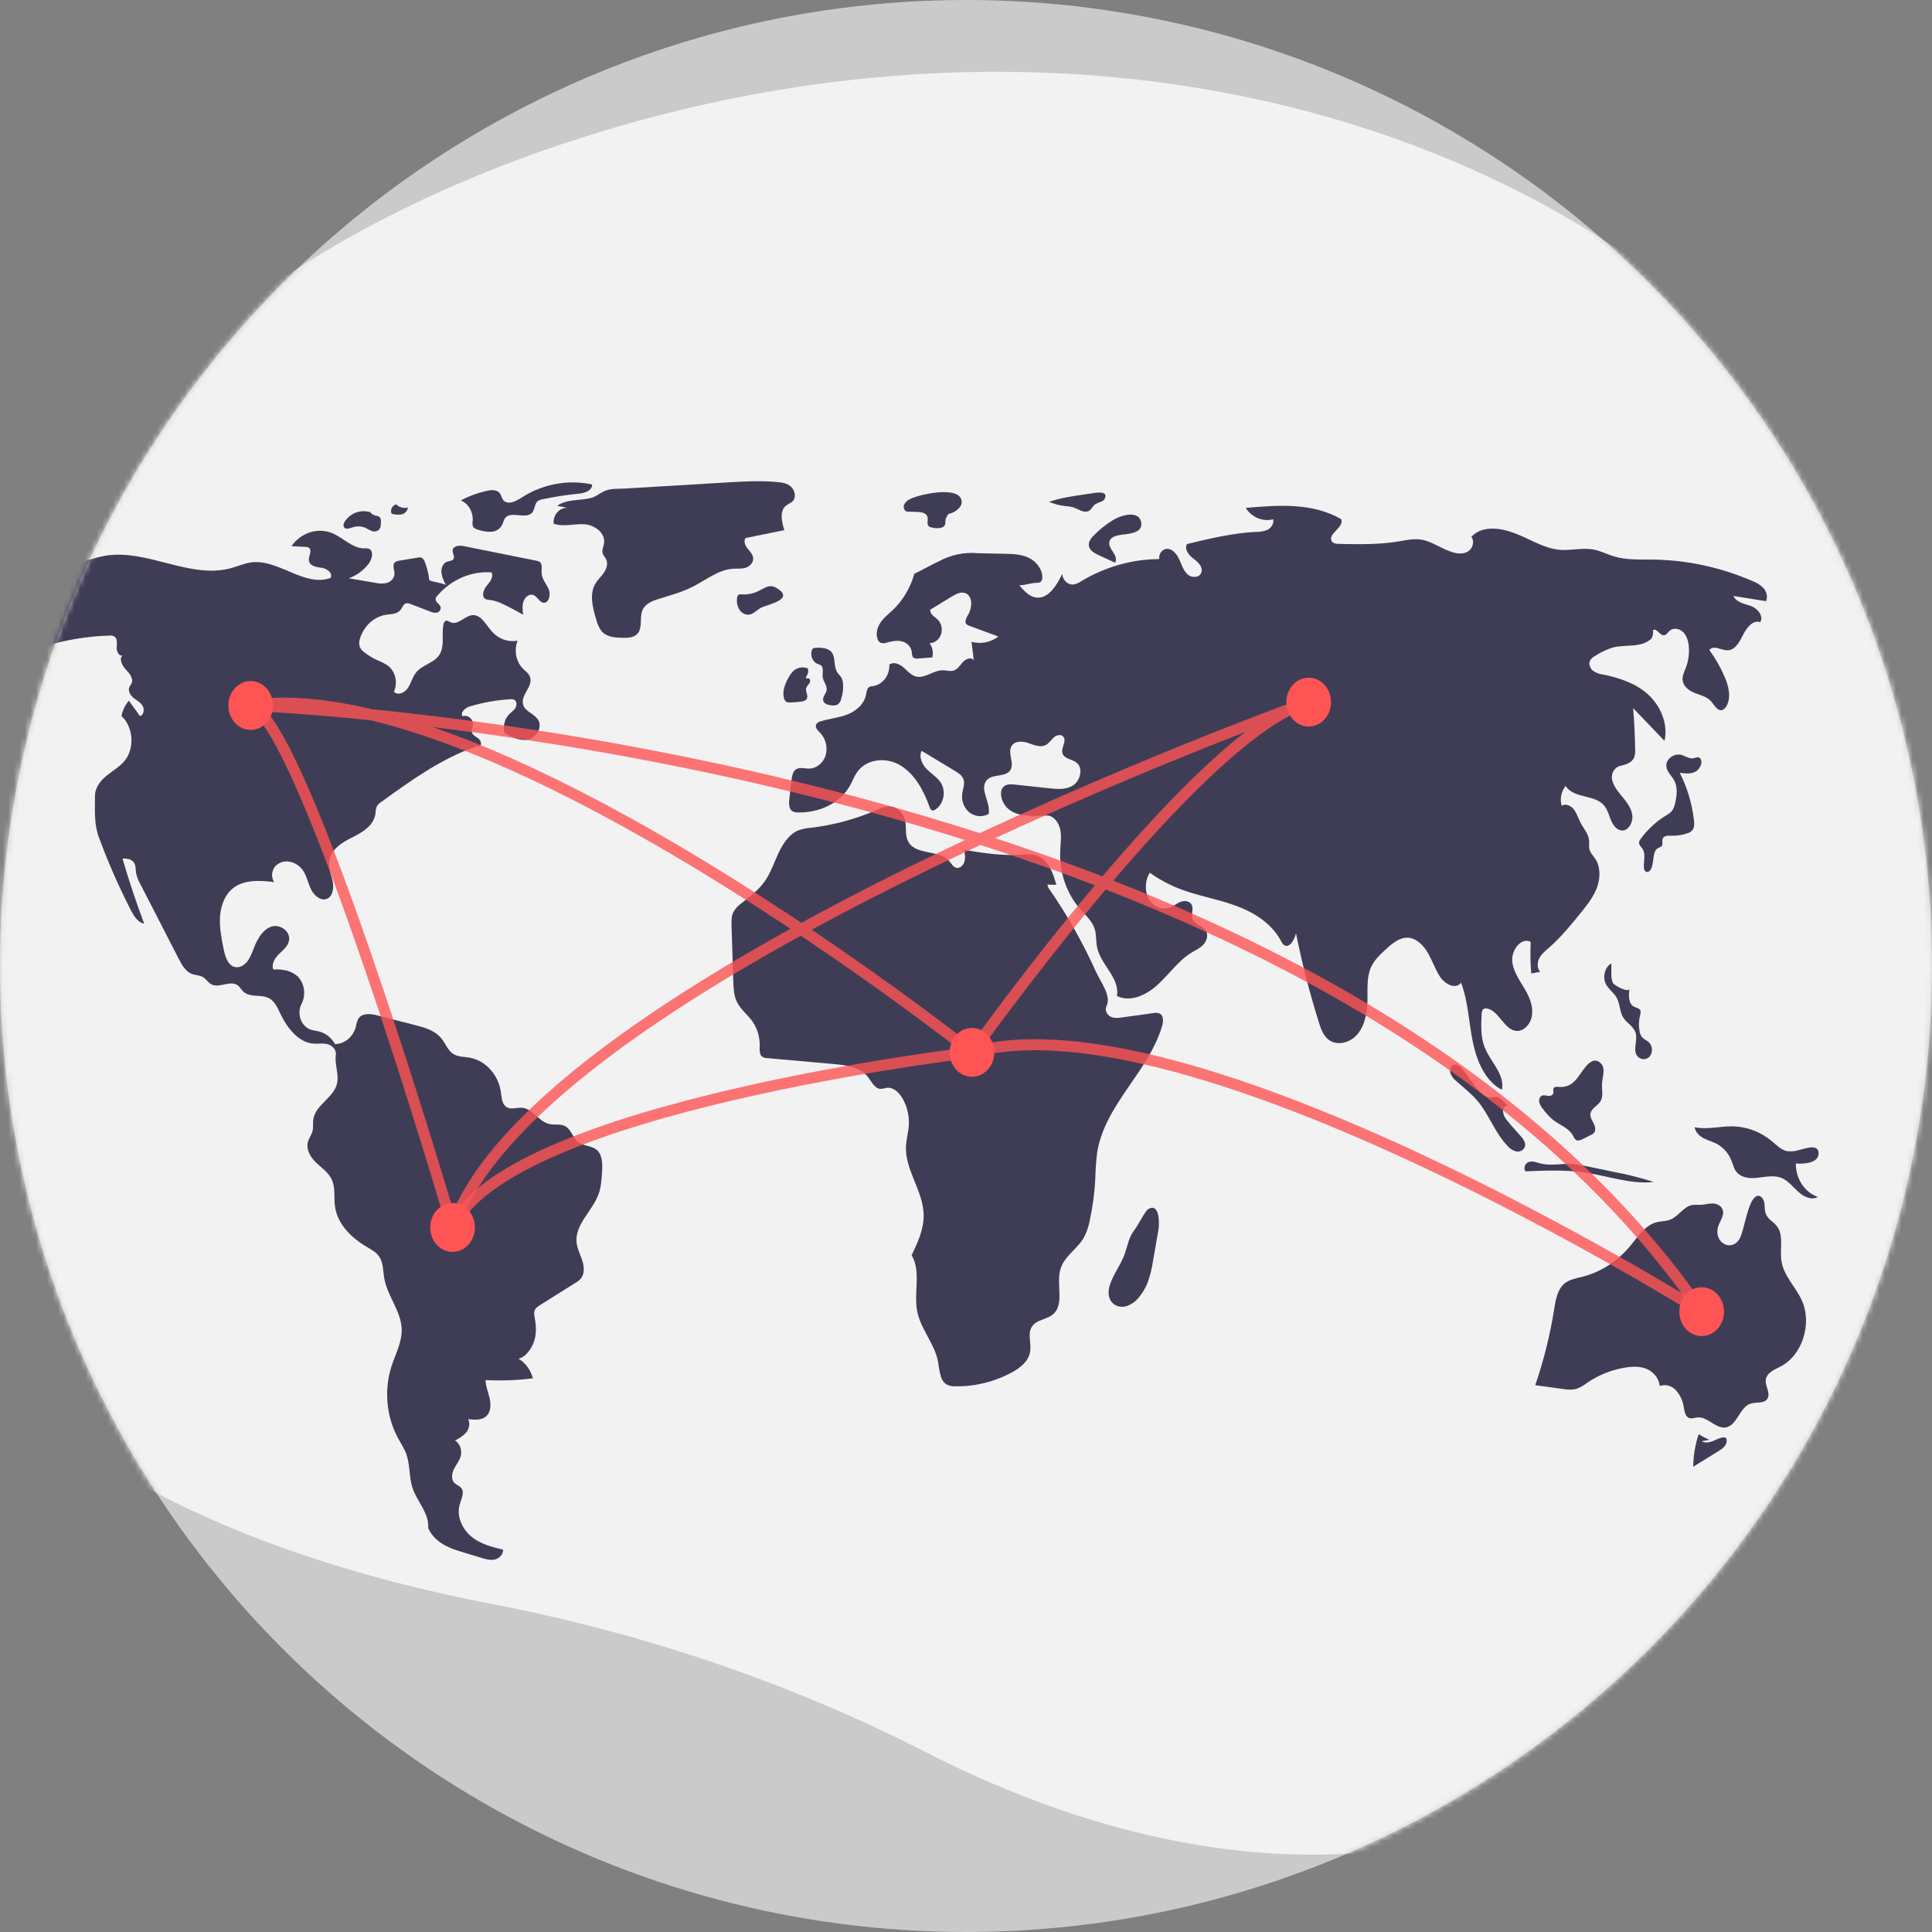 <svg width="350" height="350" viewBox="0 0 350 350" fill="none" xmlns="http://www.w3.org/2000/svg">
<rect x="0" y="0" width="350" height="350" fill="#808080" stroke="none"/>
<circle cx="175" cy="175" r="175" fill="#CACACA"/>
<mask id="mask0" mask-type="alpha" maskUnits="userSpaceOnUse" x="0" y="0" width="350" height="350">
<circle cx="175" cy="175" r="175" fill="#CACACA"/>
</mask>
<g mask="url(#mask0)">
<path d="M339.664 91.517C294.491 22.839 199.067 -5.02 105.221 24.985C55.607 40.847 7.77 72.63 -15.937 134.172C-58.316 244.185 30.663 279.32 88.846 290.518C116.98 295.933 143.477 305.029 167.691 317.413C211.253 339.692 288.362 359.434 346.507 266.63C388.65 199.365 369.753 137.263 339.664 91.517Z" fill="#F2F2F2"/>
<path d="M77.77 105.104C77.644 104.013 77.388 102.944 77.01 101.924C76.962 101.732 76.877 101.552 76.762 101.397C76.647 101.242 76.503 101.114 76.34 101.023C76.123 100.961 75.894 100.958 75.676 101.015L72.263 101.585C71.978 101.6 71.704 101.716 71.485 101.916C71.04 102.427 71.478 103.249 71.465 103.953C71.449 104.745 70.805 105.388 70.106 105.601C69.393 105.759 68.658 105.749 67.948 105.572L63.177 104.762C64.582 104.272 65.833 103.36 66.787 102.13C67.415 101.318 67.749 99.8 66.841 99.416C66.572 99.335 66.29 99.31 66.013 99.343C63.851 99.361 62.15 97.389 60.126 96.559C58.831 96.062 57.425 96.025 56.109 96.453C54.794 96.882 53.636 97.754 52.801 98.945L55.343 99.078C55.582 99.064 55.819 99.133 56.02 99.276C56.577 99.776 55.884 100.736 55.963 101.519C56.065 102.536 57.301 102.754 58.233 102.856C59.165 102.959 60.347 103.786 59.899 104.685C55.215 106.448 50.449 101.239 45.53 101.881C44.285 102.043 43.109 102.577 41.894 102.913C34.469 104.966 26.792 99.489 19.207 100.649C17.521 100.963 15.864 101.441 14.255 102.076C13.223 102.446 12.146 102.847 11.396 103.706C10.646 104.564 10.36 106.033 11.071 106.931C9.112 107.108 7.14 106.903 5.247 106.327C5.759 106.638 6.185 107.093 6.48 107.646C6.775 108.199 6.929 108.828 6.925 109.468C3.867 110.013 0.889 111.005 -1.927 112.417C-1.401 113.372 -0.787 114.265 -0.095 115.083L-3.966 117.801C-2.658 118.161 -1.982 120.109 -2.743 121.326C-1.386 120.667 -0.546 118.962 0.904 118.616C1.855 118.39 2.821 118.814 3.723 119.213C4.624 119.612 5.615 119.999 6.548 119.7C7.481 119.4 8.169 118.078 7.576 117.236C11.564 115.965 15.686 115.261 19.839 115.143C20.159 115.099 20.484 115.166 20.768 115.336C21.308 115.745 21.166 116.63 21.137 117.349C21.108 118.067 21.62 119.011 22.208 118.687C21.516 119.342 22.107 120.575 22.77 121.263C23.434 121.952 24.233 122.902 23.827 123.798C23.721 124.032 23.541 124.219 23.439 124.455C23.138 125.151 23.616 125.963 24.18 126.425C24.743 126.888 25.434 127.211 25.825 127.851C26.217 128.491 26.039 129.612 25.339 129.702L23.349 126.942C22.669 127.712 22.203 128.677 22.005 129.724C24.115 131.609 24.432 135.445 22.666 137.712C21.763 138.871 20.479 139.575 19.359 140.479C18.238 141.383 17.202 142.67 17.205 144.191C17.209 146.82 17.013 149.262 17.915 151.7C19.577 156.194 21.497 160.569 23.662 164.8C24.23 165.911 24.965 167.129 26.117 167.32C24.661 163.448 23.351 159.516 22.186 155.524C22.945 155.527 23.822 155.593 24.266 156.265C24.635 156.821 24.556 157.577 24.67 158.252C24.816 158.907 25.058 159.53 25.389 160.098L32.34 173.626C32.916 174.748 33.577 175.952 34.678 176.406C35.382 176.696 36.197 176.642 36.845 177.06C37.353 177.387 37.695 177.969 38.213 178.278C39.677 179.15 41.714 177.477 43.082 178.519C43.473 178.816 43.722 179.29 44.083 179.631C45.347 180.827 47.42 180.027 48.879 180.919C49.819 181.494 50.306 182.643 50.808 183.685C52.064 186.295 54.097 188.852 56.789 189.06C57.635 189.125 58.499 188.95 59.325 189.156C60.152 189.361 60.966 190.15 60.833 191.064C60.606 192.633 61.315 194.35 61.125 195.925C60.778 198.792 57.055 200.053 56.735 202.924C56.665 203.553 56.774 204.202 56.637 204.817C56.469 205.571 55.951 206.186 55.767 206.935C55.418 208.356 56.349 209.77 57.373 210.726C58.396 211.681 59.617 212.506 60.176 213.844C60.768 215.258 60.477 216.907 60.67 218.447C61.09 221.811 63.748 224.304 66.485 225.912C67.318 226.401 68.213 226.876 68.753 227.725C69.457 228.834 69.387 230.297 69.622 231.622C70.198 234.867 72.699 237.541 72.77 240.846C72.82 243.195 71.625 245.326 70.911 247.543C70.242 249.666 70 251.923 70.201 254.158C70.403 256.393 71.043 258.555 72.079 260.495C72.613 261.48 73.251 262.409 73.629 263.477C74.303 265.383 74.085 267.55 74.706 269.477C75.528 272.025 77.786 274.13 77.57 276.821C78.596 279.147 80.859 280.29 83.136 280.983L87.216 282.224C87.997 282.461 88.813 282.701 89.609 282.529C90.404 282.357 91.163 281.635 91.143 280.749C89.142 280.256 87.077 279.732 85.428 278.4C83.779 277.068 82.649 274.696 83.275 272.562C83.565 271.572 84.182 270.43 83.595 269.612C83.259 269.144 82.645 269.021 82.266 268.594C81.674 267.928 81.878 266.809 82.303 266.005C82.728 265.202 83.342 264.484 83.513 263.575C83.6 263.067 83.542 262.542 83.348 262.07C83.153 261.599 82.832 261.203 82.426 260.937C83.182 260.625 83.87 260.143 84.445 259.522C84.976 258.859 85.221 257.837 84.804 257.084C86.044 257.256 87.509 257.34 88.323 256.303C88.974 255.476 88.929 254.238 88.672 253.183C88.415 252.129 87.981 251.105 87.967 250.014C90.829 250.162 93.697 250.056 96.543 249.696C96.132 248.182 95.196 246.902 93.936 246.129C95.225 245.89 96.399 244.204 96.806 242.847C97.213 241.49 97.11 240.012 96.858 238.61C96.761 238.249 96.748 237.868 96.819 237.5C96.964 236.994 97.419 236.686 97.839 236.422L104.237 232.408C104.619 232.199 104.965 231.92 105.26 231.582C105.931 230.722 105.831 229.424 105.488 228.358C105.145 227.292 104.595 226.29 104.463 225.169C104.068 221.818 107.351 219.414 108.459 216.259C108.894 215.021 108.982 213.676 109.067 212.353C109.157 210.932 109.164 209.282 108.165 208.366C107.208 207.489 105.713 207.685 104.711 206.868C103.793 206.12 103.476 204.666 102.473 204.062C101.562 203.513 100.42 203.862 99.407 203.604C97.623 203.149 96.5 200.903 94.679 200.695C93.651 200.577 92.487 201.126 91.645 200.472C90.902 199.896 90.873 198.738 90.731 197.755C90.484 196.227 89.814 194.819 88.811 193.72C87.809 192.622 86.522 191.885 85.125 191.609C84.065 191.424 82.911 191.494 82.01 190.858C81.097 190.213 80.678 189.007 79.961 188.115C78.805 186.677 76.985 186.166 75.28 185.728L68.343 183.946C67.112 183.63 65.525 183.462 64.864 184.641C64.669 185.089 64.53 185.565 64.453 186.055C64.205 186.941 63.707 187.718 63.029 188.275C62.352 188.832 61.531 189.14 60.683 189.155C60.102 188.072 59.16 187.275 58.054 186.933C57.351 186.718 56.598 186.695 55.927 186.379C55.562 186.185 55.237 185.91 54.972 185.574C54.707 185.237 54.508 184.844 54.386 184.42C54.265 183.997 54.224 183.55 54.266 183.108C54.308 182.666 54.432 182.239 54.631 181.851C55.031 181.073 55.185 180.173 55.07 179.29C54.955 178.406 54.578 177.589 53.995 176.964C52.816 175.807 51.109 175.527 49.528 175.643C49.113 174.655 49.806 173.541 50.552 172.823C51.299 172.106 52.205 171.4 52.368 170.328C52.623 168.643 50.655 167.362 49.16 167.865C47.665 168.367 46.711 169.954 46.08 171.518C45.718 172.415 45.411 173.359 44.84 174.116C44.269 174.872 43.35 175.414 42.481 175.171C41.25 174.828 40.774 173.23 40.502 171.874C40.136 170.055 39.769 168.211 39.846 166.351C39.922 164.49 40.496 162.58 41.752 161.321C43.798 159.268 46.937 159.47 49.698 159.797C49.045 158.994 49.207 157.64 49.905 156.884C50.273 156.527 50.716 156.273 51.195 156.144C51.673 156.016 52.173 156.017 52.652 156.147C53.484 156.336 54.233 156.826 54.78 157.537C55.565 158.583 55.788 159.994 56.381 161.18C56.974 162.367 58.307 163.379 59.399 162.742C60.342 162.192 60.492 160.764 60.257 159.625C60.022 158.486 59.524 157.378 59.609 156.214C59.771 153.993 61.878 152.656 63.738 151.741C65.597 150.827 67.727 149.596 68.021 147.392C68.031 146.96 68.106 146.533 68.242 146.128C68.448 145.77 68.735 145.475 69.075 145.272C74.501 141.354 80.019 137.387 86.222 135.246C86.544 135.135 86.582 135.259 86.911 135.171C87.371 134.881 87.066 134.077 86.625 133.753C86.184 133.429 85.594 133.18 85.482 132.613C85.4 132.195 85.625 131.785 85.683 131.363C85.827 130.326 84.691 129.368 83.809 129.783C83.311 129.062 84.297 128.224 85.094 127.984C87.488 127.264 89.945 126.826 92.424 126.676C92.71 126.626 93.003 126.681 93.258 126.831C93.675 127.146 93.621 127.869 93.326 128.319C93.031 128.768 92.572 129.051 92.204 129.431C91.803 129.859 91.516 130.399 91.376 130.992C91.236 131.586 91.248 132.21 91.41 132.796C92.704 133.516 94.111 134.256 95.545 134.003C96.978 133.749 98.25 131.99 97.577 130.584C96.949 129.276 95.065 128.981 94.74 127.546C94.361 125.867 96.537 124.374 96.047 122.729C95.832 122.008 95.175 121.584 94.671 121.064C94.075 120.427 93.67 119.607 93.508 118.713C93.347 117.819 93.437 116.893 93.766 116.056C92.945 116.214 92.101 116.154 91.305 115.882C90.509 115.61 89.784 115.133 89.192 114.492C88.098 113.286 87.225 111.383 85.671 111.437C84.245 111.486 83.017 113.303 81.684 112.749C81.356 112.613 81.01 112.335 80.693 112.498C80.589 112.572 80.501 112.67 80.437 112.786C80.373 112.903 80.334 113.033 80.323 113.168C79.984 114.938 80.567 116.954 79.684 118.484C78.724 120.148 76.501 120.378 75.337 121.879C74.705 122.694 74.46 123.791 73.879 124.65C73.298 125.509 72.064 126.055 71.367 125.306C71.71 124.537 71.803 123.662 71.632 122.827C71.462 121.992 71.037 121.244 70.427 120.707C69.779 120.245 69.081 119.875 68.349 119.603C67.531 119.225 66.753 118.751 66.028 118.19C65.665 117.951 65.37 117.606 65.177 117.194C65.023 116.678 65.044 116.119 65.235 115.619C65.588 114.511 66.212 113.53 67.039 112.781C67.865 112.033 68.864 111.545 69.925 111.371C70.854 111.233 71.934 111.282 72.549 110.509C72.874 110.1 73.045 109.481 73.517 109.315C73.819 109.249 74.132 109.291 74.41 109.436L77.876 110.768C78.262 110.959 78.688 111.036 79.11 110.991C79.32 110.961 79.51 110.844 79.645 110.666C79.779 110.488 79.847 110.261 79.834 110.03C79.723 109.402 78.838 109.1 78.918 108.466C78.963 108.26 79.064 108.074 79.208 107.933C80.459 106.478 81.989 105.344 83.687 104.611C85.386 103.878 87.212 103.565 89.035 103.693C89.473 104.478 88.781 105.407 88.205 106.077C87.63 106.747 87.167 107.945 87.863 108.46C88.148 108.62 88.466 108.698 88.786 108.688C89.639 108.814 90.468 109.088 91.242 109.501C92.439 110.071 93.614 110.694 94.766 111.37C94.664 110.541 94.567 109.667 94.855 108.891C95.142 108.116 95.96 107.507 96.675 107.809C97.363 108.1 97.716 109.096 98.45 109.188C99.429 109.309 99.815 107.73 99.406 106.751C98.997 105.772 98.188 104.952 98.121 103.879C98.075 103.155 98.327 102.256 97.798 101.818C97.609 101.686 97.395 101.604 97.173 101.579L83.952 98.921C83.167 98.763 82.033 98.884 81.998 99.755C81.979 100.241 82.376 100.723 82.2 101.17C82.012 101.647 81.395 101.603 80.945 101.772C80.247 102.034 79.897 102.939 79.964 103.742C80.087 104.54 80.37 105.298 80.792 105.962C79.932 105.57 78.63 105.497 77.77 105.104Z" fill="#3F3D56"/>
<path d="M67.222 92.843C66.388 92.541 65.49 92.527 64.648 92.803C63.807 93.078 63.064 93.629 62.519 94.382C62.301 94.695 62.118 95.126 62.301 95.466C62.562 95.952 63.228 95.76 63.718 95.586C64.44 95.304 65.225 95.284 65.958 95.527C66.419 95.7 66.831 96.006 67.294 96.172C67.519 96.275 67.766 96.309 68.008 96.27C68.249 96.232 68.477 96.122 68.666 95.953C68.984 95.599 69.004 95.049 69.004 94.553C69.026 94.387 69.014 94.218 68.969 94.058C68.923 93.898 68.846 93.751 68.742 93.627C68.556 93.51 68.348 93.443 68.134 93.431C67.655 93.334 67.222 93.058 66.91 92.65" fill="#3F3D56"/>
<path d="M71.989 91.393C71.802 91.382 71.616 91.423 71.448 91.513C71.281 91.603 71.137 91.739 71.031 91.907C70.926 92.076 70.861 92.271 70.845 92.474C70.828 92.678 70.859 92.882 70.936 93.068C71.509 93.239 72.108 93.282 72.696 93.194C72.99 93.144 73.263 93 73.482 92.781C73.701 92.562 73.855 92.277 73.926 91.962C73.233 92.099 72.519 91.95 71.921 91.543" fill="#3F3D56"/>
<path d="M87.983 88.971C86.423 89.333 84.908 89.895 83.47 90.646C84.148 90.931 84.724 91.446 85.114 92.116C85.504 92.786 85.687 93.575 85.635 94.367C85.574 94.671 85.582 94.987 85.656 95.287C85.822 95.726 86.302 95.891 86.724 96.003C87.483 96.256 88.275 96.366 89.067 96.33C89.464 96.308 89.849 96.177 90.187 95.951C90.526 95.725 90.808 95.41 91.007 95.035C91.122 94.679 91.256 94.331 91.41 93.993C92.422 92.309 95.429 94.346 96.516 92.718C96.899 92.145 96.864 91.281 97.363 90.827C97.621 90.629 97.92 90.504 98.233 90.464C100.418 89.99 102.626 89.646 104.846 89.435C105.897 89.335 107.268 88.923 107.277 87.769C103.315 86.919 99.208 87.523 95.593 89.487C94.29 90.199 92.568 91.698 91.313 90.754C90.844 90.4 90.867 89.447 90.22 89.049C89.559 88.642 88.684 88.808 87.983 88.971Z" fill="#3F3D56"/>
<path d="M100.938 91.618L102.797 92.008C102.455 91.992 102.113 92.055 101.795 92.194C101.477 92.333 101.19 92.545 100.953 92.815C100.715 93.085 100.533 93.407 100.419 93.76C100.305 94.113 100.261 94.488 100.29 94.861C102.031 95.497 103.93 94.879 105.764 94.963C107.598 95.047 109.733 96.479 109.42 98.456C109.325 99.053 109.009 99.651 109.173 100.23C109.288 100.636 109.616 100.924 109.801 101.298C110.187 102.077 109.879 103.063 109.392 103.772C108.905 104.48 108.251 105.045 107.823 105.798C106.76 107.671 107.364 110.091 107.997 112.183C108.18 112.974 108.518 113.711 108.988 114.345C109.926 115.434 111.455 115.529 112.823 115.551C113.82 115.567 114.961 115.513 115.591 114.67C116.414 113.569 115.839 111.851 116.38 110.558C116.872 109.385 118.125 108.881 119.26 108.524C121.34 107.87 123.46 107.314 125.427 106.325C127.868 105.098 130.15 103.186 132.834 103.028C133.587 102.984 134.359 103.081 135.084 102.855C135.809 102.63 136.498 101.945 136.443 101.123C136.397 100.421 135.853 99.906 135.428 99.376C135.003 98.847 134.67 98.033 135.06 97.474L142.095 96.038C141.596 94.553 141.208 92.598 142.354 91.631C142.767 91.282 143.32 91.143 143.672 90.722C144.272 90.003 143.971 88.766 143.278 88.154C142.586 87.543 141.649 87.401 140.762 87.321C137.678 87.041 134.575 87.226 131.485 87.411C125.444 87.773 119.402 88.135 113.361 88.497C112.145 88.569 110.741 88.458 109.625 88.912C108.681 89.295 108.01 90 106.93 90.247C104.936 90.704 102.742 90.395 100.938 91.618Z" fill="#3F3D56"/>
<path d="M134.251 107.677C134.062 107.644 133.868 107.692 133.71 107.811C133.605 107.937 133.543 108.098 133.534 108.267C133.414 109.015 133.557 109.785 133.934 110.423C134.126 110.736 134.392 110.986 134.703 111.149C135.014 111.312 135.359 111.381 135.703 111.349C136.54 111.232 137.157 110.452 137.927 110.071C139.113 109.485 144.152 108.57 140.666 106.513C139.465 105.804 138.689 106.43 137.742 106.897C136.665 107.499 135.458 107.769 134.251 107.677Z" fill="#3F3D56"/>
<path d="M164.779 90.456C164.372 90.638 164.032 90.962 163.811 91.377C163.709 91.588 163.686 91.834 163.745 92.063C163.804 92.292 163.942 92.488 164.13 92.61C164.282 92.67 164.443 92.698 164.605 92.692L166.259 92.746C166.962 92.769 167.841 92.933 168.03 93.673C168.17 94.222 167.856 94.928 168.235 95.321C168.397 95.459 168.593 95.542 168.798 95.561C169.343 95.714 169.912 95.734 170.465 95.62C171.669 95.267 171.036 94.464 171.416 93.749C171.996 92.655 171.895 93.318 172.918 92.691C173.673 92.228 174.648 91.388 174.018 90.208C172.922 88.156 166.396 89.575 164.779 90.456Z" fill="#3F3D56"/>
<path d="M197.441 89.425L196.48 89.565C194.314 89.881 192.134 90.2 190.047 90.911C190.951 91.301 191.899 91.555 192.865 91.666C193.397 91.694 193.925 91.776 194.443 91.911C195.365 92.211 196.293 92.985 197.184 92.588C197.736 92.343 197.916 91.714 198.374 91.382C198.69 91.152 199.888 90.779 200.021 90.547C201.104 88.672 198.273 89.303 197.441 89.425Z" fill="#3F3D56"/>
<path d="M201.661 94.196C200.377 94.98 199.186 95.933 198.115 97.033C197.663 97.497 197.202 98.074 197.243 98.749C197.297 99.647 198.173 100.168 198.931 100.519L202.003 101.94C202.376 101.366 202.035 100.574 201.649 100.01C201.264 99.446 200.807 98.793 200.977 98.115C201.171 97.34 202.035 97.076 202.76 96.943C203.941 96.726 207.126 96.743 206.743 94.664C206.292 92.214 202.846 93.472 201.661 94.196Z" fill="#3F3D56"/>
<path d="M201.043 232.834C200.751 233.759 200.723 234.848 201.229 235.656C201.796 236.562 202.932 236.9 203.915 236.67C204.894 236.386 205.766 235.773 206.409 234.918C206.997 234.202 207.481 233.391 207.844 232.515C208.35 231.148 208.707 229.721 208.907 228.264L209.861 222.792C210.074 221.57 210.066 217.821 208.009 219.042C207.447 219.376 206.146 222.01 205.557 222.757C204.496 224.104 204.355 225.41 203.796 227.041C203.097 229.085 201.69 230.787 201.043 232.834Z" fill="#3F3D56"/>
<path d="M309.686 260.832C309.013 260.545 308.36 260.205 307.732 259.815C307.102 261.707 306.767 263.702 306.741 265.715L311.347 262.868C312.04 262.439 312.825 261.844 312.81 260.974C312.816 260.867 312.796 260.76 312.751 260.664C312.706 260.568 312.639 260.487 312.555 260.43C312.453 260.385 312.342 260.371 312.232 260.389C311.549 260.451 310.927 260.818 310.283 261.073C309.638 261.328 308.885 261.463 308.294 261.085" fill="#3F3D56"/>
<path d="M333.983 262.522C333.477 262.673 332.983 262.866 332.506 263.101C331.449 263.689 330.73 264.805 329.779 265.579C328.868 266.319 327.773 266.726 326.697 267.121C326.381 267.427 326.526 268.042 326.87 268.311C327.239 268.54 327.662 268.644 328.086 268.609C329.203 268.636 330.381 268.648 331.359 268.058C331.911 267.668 332.427 267.22 332.901 266.722C334.045 265.679 335.419 264.99 336.78 264.325C337.275 264.121 337.732 263.822 338.132 263.442C338.986 262.522 339.046 261.102 337.814 260.789C336.818 260.536 334.931 262.187 333.983 262.522Z" fill="#3F3D56"/>
<path d="M344.718 254.861C344.773 254.227 344.696 253.589 344.492 252.993C344.289 252.397 343.964 251.86 343.542 251.421C343.53 252.688 343.494 254.037 342.842 255.085C342.378 255.831 341.649 256.336 341.14 257.046C340.631 257.757 340.405 258.884 341.002 259.508C341.384 259.825 341.849 260 342.328 260.007C343.517 260.16 344.893 260.245 345.726 259.307C346.181 258.795 346.402 258.037 346.957 257.66C347.164 257.565 347.349 257.421 347.498 257.238C347.727 256.84 347.363 256.315 346.953 256.172C346.543 256.028 346.091 256.096 345.68 255.96C345.268 255.823 344.89 255.317 345.101 254.908" fill="#3F3D56"/>
<path d="M325.638 208.416C325.014 208.582 324.369 208.623 323.732 208.539C322.674 208.326 321.85 207.455 320.996 206.74C318.965 205.051 316.496 204.109 313.944 204.049C311.623 204.001 309.28 204.688 307 204.208C307.149 205.114 307.858 205.793 308.615 206.196C309.371 206.6 310.206 206.803 310.966 207.198C312.183 207.837 313.149 208.935 313.685 210.289C313.93 210.913 314.084 211.593 314.455 212.138C315.213 213.252 316.649 213.497 317.917 213.405C319.57 213.287 321.297 212.767 322.834 213.44C324.011 213.955 324.853 215.08 325.835 215.955C326.817 216.829 328.201 217.479 329.329 216.847C328.157 216.433 327.138 215.62 326.419 214.528C325.7 213.436 325.319 212.121 325.333 210.775C326.439 210.886 329.625 210.843 329.453 208.79C329.308 207.049 326.588 208.228 325.638 208.416Z" fill="#3F3D56"/>
<path d="M311.166 222.577C311.363 221.4 312.437 220.36 312.102 219.221C311.871 218.433 311.035 218.044 310.278 218.025C309.521 218.006 308.777 218.252 308.02 218.275C307.527 218.247 307.033 218.254 306.541 218.298C305.039 218.568 304.112 220.289 302.696 220.901C301.835 221.273 300.868 221.202 299.972 221.459C297.939 222.043 296.653 224.142 295.232 225.834C292.936 228.556 289.944 230.462 286.645 231.305C285.49 231.597 284.247 231.784 283.328 232.604C282.112 233.691 281.812 235.553 281.541 237.244C280.794 241.913 279.651 246.497 278.127 250.937L282.954 251.61C283.872 251.738 284.823 251.863 285.708 251.566C286.35 251.301 286.959 250.947 287.518 250.512C289.668 249.054 292.074 248.105 294.581 247.727C295.845 247.537 297.17 247.503 298.357 248.016C299.543 248.529 300.561 249.694 300.66 251.083C301.173 250.909 301.72 250.89 302.242 251.029C302.764 251.168 303.242 251.459 303.624 251.871C304.38 252.712 304.875 253.792 305.039 254.957C305.166 255.679 305.293 256.543 305.906 256.846C306.406 257.093 306.98 256.827 307.527 256.779C309.382 256.617 310.922 258.981 312.747 258.574C314.703 258.137 315.183 254.936 317.092 254.295C318.188 253.927 319.726 254.375 320.25 253.261C320.713 252.279 319.79 251.146 319.885 250.046C320.002 248.692 321.464 248.118 322.591 247.54C326.475 245.549 328.319 239.836 326.436 235.623C325.321 233.127 323.127 231.162 322.721 228.42C322.409 226.31 323.171 223.85 321.939 222.189C321.313 221.344 320.253 220.878 319.88 219.87C319.645 219.236 319.74 218.516 319.613 217.845C319.487 217.175 318.952 216.474 318.346 216.648C316.588 217.152 316.026 223.087 315.085 224.53C313.654 226.722 310.715 225.278 311.166 222.577Z" fill="#3F3D56"/>
<path d="M278.661 210.658C278.06 210.474 277.404 210.293 276.828 210.556C276.252 210.819 275.916 211.743 276.378 212.201C279.994 212.047 283.631 211.894 287.216 212.431C291.346 213.049 295.434 214.58 299.582 214.13C297.213 213.366 294.804 212.755 292.368 212.301L288.307 211.453C287.218 211.204 286.117 211.018 285.01 210.896C282.693 210.687 280.939 211.356 278.661 210.658Z" fill="#3F3D56"/>
<path d="M282.281 196.901C281.981 196.873 281.609 196.85 281.454 197.132C281.305 197.401 281.475 197.757 281.395 198.059C281.286 198.472 280.792 198.577 280.402 198.521C280.012 198.465 279.591 198.33 279.245 198.536C279.07 198.666 278.939 198.855 278.87 199.075C278.802 199.294 278.8 199.532 278.866 199.752C279.007 200.19 279.236 200.587 279.535 200.916C280.045 201.62 280.627 202.257 281.269 202.817C282.512 203.819 284.195 204.302 284.978 205.757C285.088 206.039 285.258 206.289 285.473 206.486C285.849 206.746 286.339 206.548 286.744 206.346L288.161 205.638C288.417 205.537 288.645 205.368 288.824 205.145C289.148 204.665 288.949 203.982 288.677 203.465C288.406 202.948 288.057 202.412 288.116 201.819C288.22 200.761 289.464 200.357 289.976 199.452C290.492 198.54 290.156 197.365 290.216 196.294C290.285 195.043 291.005 193.414 289.847 192.479C288.863 191.684 287.922 192.419 287.215 193.296C285.725 195.147 285.02 197.151 282.281 196.901Z" fill="#3F3D56"/>
<path d="M290.888 178.199C291.372 179.212 292.381 179.816 292.909 180.803C293.481 181.872 293.416 183.253 294.037 184.289C294.674 185.352 295.956 185.916 296.313 187.126C296.703 188.446 295.818 190.05 296.523 191.204C296.655 191.392 296.821 191.549 297.01 191.664C297.2 191.778 297.41 191.849 297.626 191.871C297.842 191.892 298.06 191.865 298.266 191.79C298.471 191.714 298.661 191.593 298.821 191.434C299.119 191.081 299.278 190.614 299.265 190.134C299.252 189.654 299.068 189.198 298.752 188.864C298.334 188.448 297.735 188.269 297.386 187.783C297.205 187.502 297.084 187.181 297.032 186.842C296.842 185.864 296.873 184.851 297.121 183.889C297.214 183.645 297.238 183.376 297.189 183.117C297.032 182.618 296.414 182.583 295.981 182.352C294.996 181.827 295.02 180.308 295.192 179.126C295.077 179.913 292.511 178.574 292.242 178.128C291.708 177.243 291.999 175.534 291.893 174.555C290.741 175.162 290.296 176.961 290.888 178.199Z" fill="#3F3D56"/>
<path d="M265.032 193.781C264.559 193.202 263.845 192.596 263.21 192.945C262.726 193.212 262.592 193.944 262.782 194.499C263.014 195.038 263.37 195.502 263.816 195.845C265.139 197.038 266.564 198.114 267.719 199.5C269.785 201.981 270.88 205.329 273.127 207.614C273.578 208.144 274.176 208.498 274.829 208.621C275.484 208.687 276.219 208.23 276.295 207.516C276.356 206.928 275.981 206.402 275.615 205.966C274.742 204.929 273.786 203.974 272.962 202.89C272.582 202.474 272.342 201.928 272.284 201.343C272.28 200.759 272.767 200.149 273.285 200.293C272.655 200.117 272.188 198.972 271.265 198.756C270.493 198.576 270.306 199.098 269.387 198.668C267.635 197.847 266.26 195.282 265.032 193.781Z" fill="#3F3D56"/>
<path d="M306.21 137.367C305.707 137.203 305.213 137.011 304.729 136.789C303.428 136.362 301.706 137.407 301.88 138.879C301.995 139.857 302.828 140.517 303.288 141.365C303.971 142.623 303.789 144.219 303.43 145.628C303.342 146.064 303.175 146.477 302.938 146.841C302.607 147.226 302.211 147.537 301.772 147.757C300.015 148.834 298.465 150.272 297.209 151.993C297.072 152.152 296.977 152.348 296.933 152.56C296.871 153.057 297.329 153.42 297.587 153.834C298.161 154.755 297.746 155.994 297.803 157.107C297.794 157.264 297.823 157.421 297.885 157.563C297.947 157.705 298.042 157.828 298.16 157.919C298.506 158.111 298.916 157.784 299.104 157.413C299.726 156.181 299.257 154.202 300.425 153.608C300.646 153.496 300.914 153.448 301.062 153.236C301.295 152.9 301.07 152.402 301.188 152C301.366 151.396 302.122 151.369 302.702 151.396C303.701 151.441 304.7 151.296 305.653 150.966C306.027 150.869 306.367 150.654 306.63 150.348C306.979 149.872 306.948 149.195 306.878 148.59C306.529 145.572 305.654 142.656 304.301 139.998C305.327 140.141 306.443 140.265 307.329 139.681C307.824 139.353 308.419 138.375 308.173 137.709C307.784 136.656 307.082 137.543 306.21 137.367Z" fill="#3F3D56"/>
<path d="M174.677 153.963C174.8 154.683 174.921 155.44 174.705 156.133C174.489 156.826 173.81 157.405 173.169 157.193C172.672 157.028 172.384 156.481 172.031 156.065C170.066 153.747 165.634 155.089 164.42 152.222C163.925 151.052 164.261 149.65 163.923 148.415C163.71 147.701 163.286 147.085 162.718 146.663C162.149 146.241 161.468 146.037 160.782 146.084C160.157 146.182 159.548 146.381 158.975 146.673C155.138 148.352 151.109 149.453 147 149.945C146.219 149.997 145.447 150.151 144.699 150.403C143.012 151.071 141.859 152.78 141.039 154.524C140.219 156.268 139.613 158.156 138.513 159.705C137.357 161.334 135.737 162.474 134.226 163.707C133.644 164.117 133.159 164.672 132.812 165.326C132.484 166.061 132.503 166.916 132.528 167.733L132.837 177.653C132.877 178.929 132.927 180.251 133.449 181.393C134.102 182.819 135.392 183.753 136.286 185.013C137.199 186.307 137.675 187.907 137.632 189.54C137.613 190.197 137.554 190.974 138.022 191.386C138.307 191.588 138.64 191.693 138.979 191.687L151.262 192.785C153.423 192.979 155.817 193.296 157.228 195.095C157.894 195.944 158.428 197.164 159.448 197.255C159.886 197.294 160.311 197.098 160.749 197.06C161.852 196.965 162.822 197.88 163.434 198.888C164.36 200.425 164.781 202.26 164.626 204.092C164.526 205.242 164.199 206.36 164.129 207.513C163.861 211.899 167.265 215.709 167.33 220.105C167.369 222.69 166.246 225.105 165.151 227.398C166.918 230.323 165.471 234.219 166.175 237.639C166.842 240.884 169.319 243.424 169.936 246.68C170.218 248.171 170.234 250.006 171.438 250.774C171.966 251.055 172.551 251.183 173.137 251.146C176.674 251.191 180.171 250.322 183.341 248.608C184.829 247.801 186.371 246.597 186.631 244.804C186.84 243.359 186.169 241.742 186.852 240.483C187.657 238.999 189.718 239.117 190.902 237.976C192.823 236.125 191.325 232.595 192.104 229.929C192.803 227.532 195.211 226.259 196.405 224.109C196.875 223.184 197.212 222.185 197.405 221.149C197.951 218.671 198.292 216.144 198.422 213.6C198.453 212.054 198.558 210.51 198.734 208.976C200.021 200.24 207.926 194.39 210.492 185.998C210.737 185.196 210.852 184.129 210.2 183.675C209.813 183.474 209.374 183.423 208.957 183.533L203.295 184.313C202.592 184.41 201.846 184.501 201.2 184.181C200.554 183.862 200.092 182.97 200.434 182.292C201.396 180.388 199.418 177.983 198.539 176.033C196.172 170.781 193.353 165.787 190.121 161.118C189.914 160.878 189.785 160.571 189.752 160.243L191.359 160.301C190.817 158.174 189.922 155.847 188.031 155.069C186.965 154.631 185.785 154.783 184.648 154.85C181.391 155.045 177.9 154.508 174.677 153.963Z" fill="#3F3D56"/>
<path d="M184.651 106.038C185.503 107.027 186.458 108.075 187.691 108.248C189.868 108.552 191.434 106.092 192.431 103.955C192.468 104.499 192.698 105.007 193.072 105.369C193.446 105.732 193.935 105.92 194.435 105.895C194.972 105.796 195.485 105.577 195.942 105.252C200.256 102.675 205.089 101.31 210.006 101.279C209.959 100.872 210.051 100.461 210.265 100.124C210.48 99.787 210.8 99.549 211.166 99.455C212.166 99.238 213.066 100.183 213.548 101.164C214.031 102.144 214.331 103.281 215.098 104.016C215.864 104.75 217.347 104.718 217.65 103.655C217.94 102.634 216.967 101.763 216.158 101.162C215.35 100.56 214.497 99.446 215.042 98.558C219.173 97.559 223.33 96.556 227.557 96.357C228.277 96.384 228.994 96.249 229.664 95.96C230.309 95.615 230.821 94.83 230.648 94.069C229.725 94.306 228.759 94.237 227.873 93.872C226.986 93.506 226.219 92.861 225.669 92.017C231.535 91.488 237.774 91.037 242.972 94.053C243.596 95.516 240.417 96.734 241.268 98.053C241.539 98.474 242.083 98.523 242.554 98.533C246.166 98.606 249.799 98.678 253.371 98.082C254.676 97.865 255.995 97.557 257.305 97.734C259.488 98.028 261.355 99.619 263.502 100.138C264.376 100.349 265.356 100.356 266.093 99.801C266.83 99.245 267.146 97.981 266.542 97.259C268.564 95.094 271.92 95.63 274.587 96.667C277.255 97.703 279.781 99.375 282.604 99.606C284.629 99.772 286.681 99.177 288.682 99.555C289.939 99.792 291.109 100.403 292.337 100.779C294.661 101.489 297.119 101.339 299.531 101.373C305.687 101.464 311.775 102.785 317.495 105.273C318.239 105.538 318.921 105.978 319.492 106.562C320.024 107.185 320.296 108.152 319.938 108.909L314.028 107.966C314.585 109.163 316.025 109.368 317.195 109.781C318.365 110.194 319.578 111.606 318.875 112.708C317.607 112.267 316.459 113.651 315.818 114.925C315.178 116.199 314.398 117.725 313.069 117.803C311.88 117.872 310.441 116.766 309.665 117.754C310.737 119.23 311.654 120.833 312.4 122.531C313.167 124.275 313.712 126.472 312.677 128.041C312.514 128.321 312.267 128.53 311.978 128.633C311.132 128.867 310.583 127.737 309.976 127.052C309.212 126.188 308.057 125.944 307.022 125.539C305.987 125.134 304.897 124.338 304.816 123.14C304.765 122.395 305.125 121.702 305.391 121.013C305.837 119.852 306.032 118.595 305.961 117.338C305.902 116.328 305.643 115.276 304.979 114.57C304.314 113.863 303.167 113.639 302.454 114.286C302.121 114.588 301.854 115.071 301.422 115.089C300.658 115.121 300.072 113.666 299.457 114.163C299.529 114.692 299.429 115.232 299.173 115.688C297.34 117.431 294.523 116.693 292.159 117.309C291.035 117.66 289.959 118.174 288.959 118.836C288.585 119.011 288.267 119.303 288.044 119.675C287.749 120.301 288.075 121.104 288.595 121.52C289.146 121.89 289.766 122.121 290.409 122.197C293.291 122.793 296.215 123.716 298.49 125.739C300.765 127.761 302.257 131.104 301.537 134.211L295.854 128.278C296.07 130.769 296.193 133.267 296.222 135.772C296.259 136.261 296.197 136.753 296.042 137.213C295.636 138.191 294.538 138.52 293.576 138.736C293.309 138.791 293.055 138.908 292.831 139.078C292.608 139.249 292.42 139.469 292.28 139.724C292.14 139.979 292.051 140.264 292.019 140.56C291.987 140.855 292.012 141.155 292.094 141.439C292.436 142.656 293.288 143.606 294.068 144.551C294.849 145.497 295.617 146.572 295.719 147.841C295.821 149.109 294.945 150.539 293.783 150.451C292.901 150.384 292.247 149.522 291.871 148.648C291.495 147.775 291.271 146.802 290.707 146.059C288.997 143.812 285.156 144.775 283.624 142.38C283.234 142.864 282.963 143.449 282.838 144.079C282.712 144.709 282.736 145.364 282.908 145.982C283.62 145.494 284.596 145.947 285.131 146.655C285.667 147.364 285.919 148.271 286.34 149.067C286.907 150.14 287.81 151.092 287.889 152.328C287.868 152.796 287.876 153.264 287.911 153.731C288.052 154.48 288.631 155.018 289.033 155.644C289.968 157.101 289.922 159.103 289.319 160.757C288.717 162.41 287.634 163.791 286.561 165.131C284.688 167.47 282.777 169.796 280.556 171.738C279.922 172.293 279.246 172.838 278.851 173.613C278.457 174.388 278.437 175.476 279.043 176.065C278.609 176.089 277.831 176.322 277.397 176.346C277.244 174.444 277.211 172.533 277.298 170.626C275.585 169.728 273.741 172.134 273.962 174.195C274.183 176.257 275.548 177.911 276.52 179.694C277.23 180.999 277.758 182.519 277.521 184.015C277.284 185.51 276.062 186.89 274.678 186.758C272.477 186.548 271.556 183.095 269.376 182.7C269.184 182.651 268.982 182.673 268.802 182.763C268.479 182.957 268.422 183.43 268.404 183.832C268.315 185.809 268.238 187.865 268.944 189.687C269.978 192.354 272.647 194.593 272.087 197.424C269.07 195.892 267.502 192.196 266.79 188.645C266.078 185.095 265.959 181.368 264.683 178.012C263.713 179.369 261.676 178.247 260.79 176.823C259.951 175.473 259.434 173.912 258.619 172.543C257.805 171.175 256.557 169.95 255.065 169.875C253.5 169.796 252.143 170.969 250.95 172.077C249.968 172.989 248.961 173.936 248.387 175.196C247.553 177.03 247.771 179.191 247.731 181.238C247.687 183.451 247.258 185.787 245.877 187.407C244.497 189.027 241.948 189.591 240.425 188.131C239.63 187.369 239.245 186.23 238.903 185.136C237.25 179.866 235.873 174.497 234.78 169.056C234.524 170.298 233.526 171.899 232.572 171.167C232.358 170.97 232.185 170.726 232.064 170.451C230.285 167.157 226.991 165.182 223.663 163.997C220.335 162.813 216.833 162.26 213.542 160.958C211.698 160.228 209.936 159.27 208.292 158.101C207.873 158.774 207.628 159.558 207.584 160.37C207.539 161.183 207.697 161.993 208.04 162.716C208.77 164.128 210.422 164.945 211.836 164.452C212.567 164.196 213.184 163.642 213.909 163.368C214.634 163.095 215.607 163.229 215.924 163.992C216.228 164.723 215.769 165.607 215.997 166.37C216.343 167.531 217.947 167.621 218.508 168.678C218.925 169.465 218.582 170.509 217.986 171.144C217.39 171.779 216.595 172.127 215.868 172.569C213.508 174.003 211.83 176.45 209.768 178.354C207.706 180.258 204.796 181.648 202.338 180.427C202.924 177.186 199.39 174.806 198.74 171.58C198.526 170.518 198.637 169.389 198.332 168.355C197.889 166.856 196.673 165.826 195.674 164.69C194.464 163.298 193.52 161.655 192.9 159.858C192.28 158.061 191.996 156.147 192.064 154.228C192.118 152.894 192.342 151.539 192.064 150.239C191.786 148.939 190.801 147.681 189.581 147.74C186.793 147.875 183.281 148.101 181.819 145.505C181.297 144.578 181.07 143.221 181.824 142.511C182.357 142.01 183.143 142.058 183.842 142.133L190.123 142.808C191.592 142.966 193.18 143.096 194.44 142.257C195.701 141.418 196.247 139.191 195.08 138.203C194.227 137.482 192.699 137.521 192.451 136.374C192.244 135.419 193.212 134.336 192.689 133.537C192.315 132.965 191.472 133.124 190.962 133.553C190.451 133.982 190.081 134.609 189.51 134.934C188.507 135.504 187.31 134.962 186.232 134.593C185.153 134.225 183.708 134.193 183.185 135.287C182.6 136.511 183.703 138.115 183.123 139.341C182.356 140.962 179.756 140.039 178.679 141.434C177.442 143.034 179.52 145.42 179.103 147.464C178.571 147.752 177.979 147.885 177.385 147.848C176.792 147.812 176.218 147.608 175.718 147.256C175.227 146.891 174.835 146.387 174.585 145.798C174.335 145.209 174.235 144.557 174.297 143.912C174.4 142.992 174.839 142.053 174.545 141.184C174.307 140.482 173.662 140.063 173.062 139.701L166.958 136.016C166.391 137.165 167.108 138.588 168.004 139.451C168.9 140.314 170.022 140.963 170.61 142.099C170.983 142.885 171.066 143.798 170.844 144.649C170.621 145.501 170.11 146.227 169.414 146.681C169.326 146.746 169.227 146.791 169.123 146.811C169.018 146.831 168.911 146.826 168.809 146.796C168.711 146.733 168.626 146.65 168.559 146.551C168.491 146.452 168.443 146.339 168.416 146.219C167.339 143.208 165.722 140.24 163.137 138.667C160.552 137.094 156.838 137.417 155.143 140.067C154.74 140.696 154.47 141.414 154.119 142.079C152.256 145.614 148.261 147.288 144.528 147.179C144.163 147.201 143.8 147.108 143.482 146.91C142.879 146.455 142.906 145.489 142.998 144.694L143.39 141.322C143.469 140.645 143.583 139.897 144.073 139.474C144.765 138.878 145.762 139.254 146.643 139.24C147.31 139.206 147.951 138.949 148.48 138.503C149.009 138.057 149.399 137.445 149.598 136.748C149.776 136.045 149.775 135.302 149.595 134.599C149.415 133.896 149.063 133.261 148.577 132.761C148.173 132.346 147.631 131.826 147.844 131.268C147.93 131.113 148.045 130.981 148.181 130.881C148.318 130.78 148.474 130.713 148.637 130.685C150.218 130.183 151.89 130.052 153.445 129.46C155 128.867 156.509 127.656 156.877 125.902C156.99 125.364 157.041 124.713 157.483 124.447C157.705 124.345 157.943 124.291 158.184 124.29C159.027 124.159 159.795 123.688 160.336 122.97C160.877 122.251 161.152 121.337 161.108 120.408C161.853 119.839 162.898 120.257 163.619 120.863C164.34 121.468 164.976 122.268 165.854 122.528C167.489 123.015 169.069 121.433 170.764 121.426C171.477 121.422 172.214 121.698 172.885 121.434C173.565 121.166 173.97 120.427 174.492 119.881C175.014 119.335 175.929 119.002 176.411 119.59L176.001 116.27C176.827 116.498 177.688 116.531 178.526 116.365C179.365 116.199 180.161 115.84 180.862 115.31L175.56 113.353C175.376 113.303 175.205 113.203 175.065 113.064C174.679 112.61 175.062 111.904 175.375 111.388C176.125 110.155 176.251 108.124 175.018 107.51C174.176 107.091 173.211 107.594 172.403 108.086L168.534 110.443C168.411 111.247 169.31 111.702 169.867 112.243C170.205 112.571 170.443 113.002 170.552 113.481C170.661 113.959 170.634 114.462 170.477 114.924C170.319 115.386 170.037 115.785 169.668 116.068C169.299 116.352 168.86 116.507 168.409 116.513C168.664 116.875 168.841 117.294 168.927 117.741C169.013 118.188 169.006 118.65 168.907 119.094L166.303 119.298C166.011 119.363 165.708 119.298 165.459 119.118C165.181 118.848 165.218 118.375 165.154 117.974C164.998 117.007 164.131 116.329 163.247 116.155C162.362 115.981 161.457 116.204 160.581 116.424C160.209 116.57 159.801 116.56 159.435 116.395C159.226 116.247 159.067 116.027 158.982 115.77C158.598 114.753 158.957 113.557 159.574 112.687C160.19 111.817 161.035 111.181 161.793 110.457C163.607 108.718 164.939 106.46 165.64 103.938C167.073 103.282 168.556 102.391 169.99 101.735C172.199 100.513 174.677 99.988 177.144 100.22L181.998 100.322C183.435 100.351 184.91 100.39 186.239 100.988C187.568 101.587 188.735 102.881 188.827 104.449C188.855 104.626 188.841 104.808 188.786 104.978C188.732 105.148 188.639 105.3 188.516 105.42C188.328 105.531 188.116 105.584 187.902 105.571C186.562 105.622 185.991 105.987 184.651 106.038Z" fill="#3F3D56"/>
<path d="M145.966 122.657C146.156 122.461 146.292 122.212 146.36 121.936C146.429 121.661 146.426 121.37 146.353 121.096C145.892 120.902 145.39 120.852 144.904 120.952C144.418 121.053 143.967 121.299 143.602 121.664C143.315 121.982 143.067 122.34 142.866 122.728C142.228 123.865 141.664 125.223 142.033 126.494C142.063 126.632 142.119 126.763 142.196 126.878C142.272 126.993 142.37 127.09 142.481 127.163C142.647 127.236 142.826 127.267 143.004 127.253C143.706 127.252 144.408 127.205 145.105 127.111C145.534 127.054 146.031 126.922 146.197 126.487C146.414 125.915 145.888 125.267 146.041 124.67C146.142 124.404 146.295 124.164 146.49 123.969C146.586 123.87 146.66 123.749 146.706 123.613C146.752 123.478 146.769 123.333 146.754 123.19C146.692 122.91 146.3 122.751 146.159 122.994" fill="#3F3D56"/>
<path d="M149.609 117.497C148.985 117.34 148.342 117.296 147.704 117.366C147.564 117.361 147.424 117.396 147.299 117.467C147.177 117.565 147.089 117.704 147.048 117.862C146.914 118.334 146.947 118.844 147.141 119.291C147.335 119.737 147.676 120.087 148.096 120.272C148.325 120.329 148.544 120.425 148.746 120.557C149.284 121.013 148.941 121.947 149.043 122.683C149.157 123.51 149.89 124.205 149.756 125.028C149.65 125.677 149.016 126.191 149.118 126.84C149.225 127.52 150.015 127.725 150.645 127.779C151.01 127.849 151.385 127.802 151.726 127.644C152.068 127.389 152.311 127.004 152.409 126.564C152.667 125.726 152.775 124.841 152.728 123.958C152.725 123.556 152.633 123.161 152.459 122.808C152.269 122.527 152.059 122.264 151.831 122.021C150.624 120.488 151.894 118.2 149.609 117.497Z" fill="#3F3D56"/>
<path opacity="0.8" d="M308.274 237.621C308.274 237.621 215.861 179.664 176.076 190.645C176.076 190.645 91.759 200.559 81.987 222.369C81.987 222.369 55.184 130.857 45.413 127.807" stroke="#FF5454" stroke-width="2" stroke-miterlimit="10"/>
<path opacity="0.8" d="M81.987 222.37C97.483 177.224 237.08 127.197 237.08 127.197C217.257 132.688 176.076 190.645 176.076 190.645C176.076 190.645 88.967 121.401 45.413 127.807C45.413 127.807 237.219 134.67 308.274 237.621" stroke="#FF5454" stroke-width="2" stroke-miterlimit="10"/>
<path d="M45.413 132.23C47.648 132.23 49.461 130.25 49.461 127.807C49.461 125.364 47.648 123.384 45.413 123.384C43.177 123.384 41.364 125.364 41.364 127.807C41.364 130.25 43.177 132.23 45.413 132.23Z" fill="#FF5454"/>
<path d="M81.987 226.793C84.223 226.793 86.035 224.812 86.035 222.37C86.035 219.927 84.223 217.947 81.987 217.947C79.751 217.947 77.939 219.927 77.939 222.37C77.939 224.812 79.751 226.793 81.987 226.793Z" fill="#FF5454"/>
<path d="M237.08 131.62C239.316 131.62 241.128 129.64 241.128 127.197C241.128 124.754 239.316 122.774 237.08 122.774C234.844 122.774 233.031 124.754 233.031 127.197C233.031 129.64 234.844 131.62 237.08 131.62Z" fill="#FF5454"/>
<path d="M308.274 242.044C310.51 242.044 312.323 240.064 312.323 237.621C312.323 235.179 310.51 233.198 308.274 233.198C306.039 233.198 304.226 235.179 304.226 237.621C304.226 240.064 306.039 242.044 308.274 242.044Z" fill="#FF5454"/>
<path d="M176.076 195.068C178.312 195.068 180.124 193.088 180.124 190.645C180.124 188.202 178.312 186.222 176.076 186.222C173.84 186.222 172.027 188.202 172.027 190.645C172.027 193.088 173.84 195.068 176.076 195.068Z" fill="#FF5454"/>
</g>
</svg>

